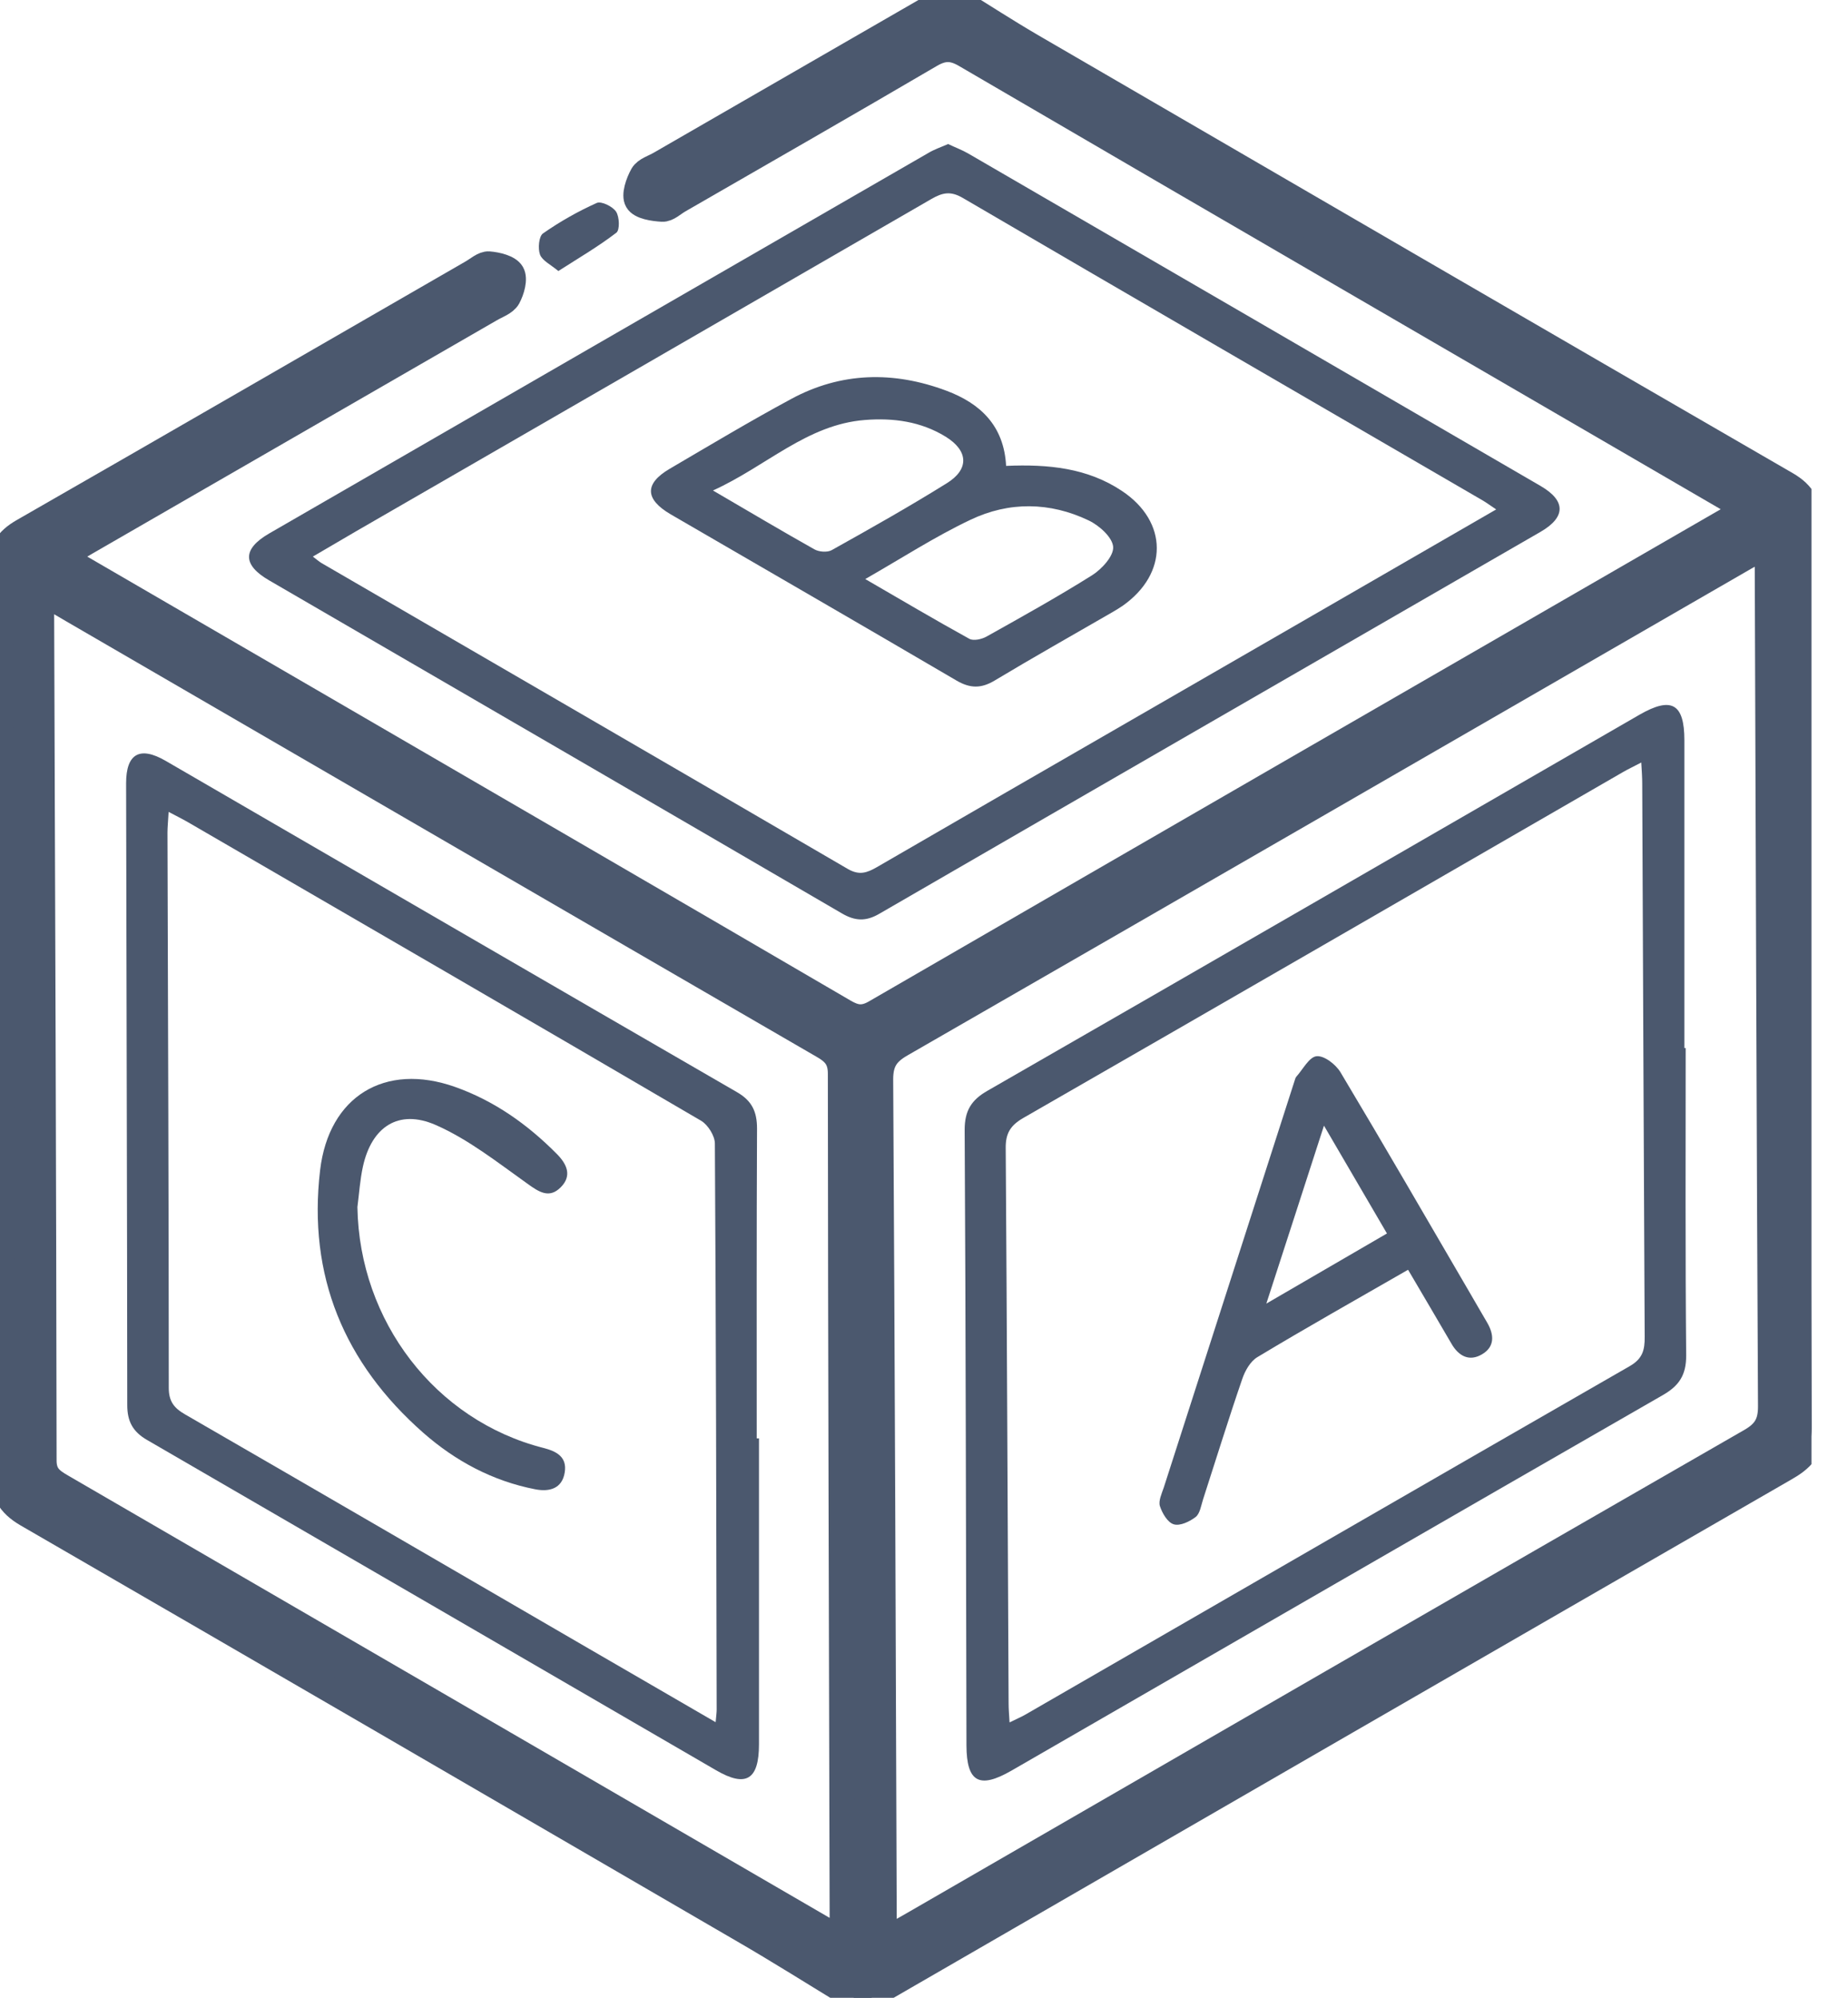 <svg width="37" height="40" viewBox="0 0 37 40" fill="none" xmlns="http://www.w3.org/2000/svg">
<g clip-path="url(#clip0_1_2306)">
<path d="M19.169 0C19.664 0.307 20.152 0.624 20.656 0.918C25.694 3.847 30.731 6.777 35.774 9.693C36.107 9.887 36.22 10.116 36.224 10.488C36.23 16.521 36.243 22.554 36.272 28.587C36.272 29.03 36.069 29.221 35.732 29.412C29.725 32.874 23.724 36.34 17.724 39.809C17.627 39.864 17.54 39.935 17.446 40H17.1C16.347 39.541 15.6 39.069 14.834 38.626C10.071 35.855 5.306 33.084 0.537 30.326C0.175 30.116 0.048 29.871 0.048 29.466C0.042 23.45 0.026 17.43 0 11.413C0 11.028 0.136 10.815 0.459 10.63C3.459 8.91 6.453 7.177 9.447 5.451C9.56 5.386 9.68 5.276 9.787 5.283C9.951 5.296 10.184 5.351 10.252 5.467C10.32 5.584 10.252 5.816 10.175 5.959C10.113 6.069 9.948 6.123 9.825 6.195C7.129 7.75 4.429 9.308 1.733 10.863C1.587 10.947 1.445 11.038 1.261 11.151C3.023 12.176 4.733 13.168 6.447 14.164C9.932 16.191 13.421 18.215 16.903 20.249C17.122 20.378 17.284 20.404 17.52 20.268C23.233 16.961 28.949 13.66 34.669 10.359C34.743 10.317 34.814 10.268 34.924 10.2C34.791 10.116 34.691 10.045 34.584 9.984C29.499 7.026 24.41 4.074 19.328 1.106C19.069 0.954 18.884 0.957 18.629 1.106C16.958 2.085 15.276 3.049 13.598 4.016C13.485 4.08 13.369 4.197 13.259 4.19C13.081 4.18 12.822 4.142 12.755 4.022C12.687 3.906 12.774 3.657 12.861 3.501C12.923 3.392 13.094 3.346 13.217 3.272C14.982 2.253 16.747 1.235 18.513 0.217C18.623 0.152 18.72 0.071 18.823 0C18.939 0 19.053 0 19.169 0ZM17.704 38.849C17.966 38.7 18.151 38.597 18.335 38.49C23.902 35.273 29.466 32.056 35.04 28.852C35.341 28.681 35.451 28.497 35.448 28.151C35.419 22.548 35.403 16.948 35.383 11.345C35.383 11.225 35.37 11.102 35.364 10.944C35.192 11.035 35.066 11.096 34.943 11.167C29.314 14.416 23.686 17.669 18.05 20.912C17.756 21.08 17.633 21.254 17.633 21.61C17.666 27.213 17.685 32.813 17.704 38.416C17.704 38.529 17.704 38.642 17.704 38.849ZM0.85 11.875C0.841 12.053 0.831 12.137 0.834 12.221C0.854 17.895 0.876 23.569 0.883 29.243C0.883 29.534 1.028 29.638 1.235 29.758C6.311 32.703 11.387 35.655 16.463 38.603C16.576 38.671 16.696 38.726 16.848 38.807C16.854 38.648 16.864 38.564 16.861 38.477C16.848 32.816 16.828 27.158 16.825 21.497C16.825 21.199 16.699 21.07 16.466 20.938C11.461 18.038 6.46 15.131 1.458 12.228C1.277 12.121 1.093 12.014 0.85 11.875Z" fill="#4B586E" stroke="#4B586E" stroke-width="0.5"/>
<path d="M18.983 2.884C19.125 2.952 19.258 3 19.381 3.071C23.202 5.289 27.027 7.51 30.848 9.732C31.353 10.026 31.353 10.355 30.842 10.65C26.432 13.197 22.015 15.742 17.605 18.296C17.334 18.454 17.117 18.442 16.852 18.286C13.034 16.059 9.209 13.841 5.388 11.62C4.851 11.309 4.854 10.992 5.388 10.682C9.788 8.141 14.188 5.6 18.588 3.062C18.708 2.99 18.844 2.945 18.983 2.884ZM29.956 10.2C29.83 10.116 29.762 10.065 29.691 10.023C26.215 8.002 22.74 5.988 19.271 3.96C19.031 3.821 18.87 3.857 18.65 3.983C14.812 6.204 10.971 8.419 7.13 10.637C6.846 10.802 6.568 10.966 6.264 11.144C6.345 11.206 6.39 11.245 6.438 11.274C9.95 13.314 13.464 15.351 16.972 17.397C17.205 17.533 17.36 17.475 17.557 17.362C19.258 16.375 20.962 15.393 22.665 14.41C25.077 13.02 27.486 11.626 29.956 10.2Z" fill="#4B586E"/>
<path d="M11.181 5.428C11.022 5.296 10.857 5.218 10.812 5.098C10.767 4.976 10.789 4.733 10.87 4.675C11.207 4.439 11.572 4.232 11.947 4.064C12.037 4.022 12.264 4.132 12.335 4.238C12.403 4.342 12.412 4.604 12.341 4.659C11.982 4.934 11.591 5.163 11.177 5.428H11.181Z" fill="#4B586E"/>
<path d="M33.75 20.98C33.75 23.033 33.741 25.089 33.76 27.142C33.76 27.527 33.624 27.74 33.301 27.928C28.946 30.43 24.597 32.946 20.246 35.455C19.605 35.823 19.353 35.681 19.35 34.947C19.34 30.838 19.337 26.729 19.314 22.622C19.314 22.241 19.447 22.024 19.77 21.84C24.125 19.338 28.474 16.822 32.826 14.31C33.466 13.942 33.724 14.087 33.724 14.821C33.724 16.874 33.724 18.93 33.724 20.983H33.75V20.98ZM20.21 34.488C20.339 34.423 20.443 34.381 20.537 34.326C24.565 32.002 28.59 29.674 32.625 27.356C32.887 27.207 32.932 27.032 32.929 26.767C32.91 23.075 32.897 19.383 32.88 15.691C32.88 15.565 32.871 15.442 32.861 15.267C32.716 15.345 32.602 15.396 32.496 15.458C28.493 17.77 24.491 20.084 20.485 22.386C20.229 22.535 20.132 22.694 20.136 22.991C20.162 26.696 20.174 30.404 20.194 34.11C20.194 34.22 20.204 34.33 20.213 34.485L20.21 34.488Z" fill="#4B586E"/>
<path d="M15.196 28.804C15.196 30.844 15.196 32.884 15.196 34.924C15.196 35.635 14.937 35.794 14.336 35.444C10.537 33.239 6.741 31.031 2.942 28.83C2.658 28.665 2.548 28.458 2.548 28.134C2.545 23.983 2.532 19.832 2.525 15.681C2.525 15.089 2.8 14.934 3.317 15.234C7.129 17.446 10.938 19.66 14.753 21.866C15.057 22.04 15.157 22.26 15.157 22.596C15.147 24.665 15.151 26.735 15.151 28.8C15.167 28.8 15.183 28.8 15.202 28.8L15.196 28.804ZM14.329 34.475C14.342 34.339 14.349 34.281 14.349 34.226C14.342 30.449 14.336 26.673 14.313 22.897C14.313 22.742 14.174 22.522 14.039 22.441C10.621 20.44 7.197 18.455 3.77 16.466C3.654 16.398 3.534 16.34 3.376 16.256C3.366 16.444 3.353 16.557 3.353 16.673C3.363 20.378 3.379 24.083 3.379 27.788C3.379 28.06 3.486 28.193 3.705 28.319C6.402 29.877 9.092 31.442 11.785 33.007C12.613 33.489 13.444 33.967 14.326 34.481L14.329 34.475Z" fill="#4B586E"/>
<path d="M20.147 9.328C20.994 9.292 21.773 9.37 22.462 9.829C23.39 10.446 23.393 11.487 22.475 12.131C22.404 12.179 22.329 12.225 22.255 12.267C21.473 12.719 20.687 13.162 19.911 13.628C19.646 13.786 19.426 13.786 19.154 13.628C17.25 12.512 15.336 11.406 13.428 10.298C12.908 9.994 12.902 9.683 13.409 9.386C14.214 8.914 15.013 8.435 15.834 7.992C16.839 7.446 17.893 7.427 18.951 7.824C19.62 8.076 20.102 8.516 20.144 9.331L20.147 9.328ZM14.272 9.819C15.019 10.255 15.656 10.634 16.306 10.999C16.396 11.051 16.565 11.064 16.652 11.015C17.428 10.582 18.201 10.146 18.954 9.677C19.41 9.396 19.39 9.024 18.931 8.742C18.437 8.439 17.887 8.364 17.318 8.409C16.154 8.5 15.349 9.334 14.272 9.822V9.819ZM17.324 11.594C18.049 12.014 18.721 12.412 19.407 12.79C19.491 12.836 19.655 12.8 19.753 12.745C20.464 12.347 21.178 11.95 21.867 11.517C22.061 11.394 22.303 11.129 22.287 10.947C22.271 10.757 22.009 10.521 21.796 10.42C21.02 10.049 20.202 10.039 19.429 10.408C18.721 10.744 18.058 11.174 17.324 11.594Z" fill="#4B586E"/>
<path d="M28.189 25.425C27.155 26.02 26.156 26.582 25.173 27.174C25.034 27.258 24.927 27.446 24.872 27.61C24.597 28.409 24.348 29.217 24.087 30.022C24.048 30.145 24.025 30.304 23.941 30.372C23.821 30.465 23.624 30.559 23.501 30.52C23.378 30.485 23.269 30.297 23.223 30.155C23.191 30.052 23.259 29.906 23.301 29.783C24.174 27.067 25.047 24.352 25.92 21.639C25.929 21.613 25.936 21.581 25.952 21.561C26.085 21.413 26.211 21.164 26.359 21.148C26.511 21.131 26.744 21.312 26.838 21.468C27.714 22.932 28.568 24.41 29.428 25.884C29.544 26.081 29.657 26.282 29.774 26.479C29.916 26.721 29.932 26.964 29.673 27.116C29.421 27.265 29.208 27.158 29.062 26.906C28.781 26.424 28.497 25.942 28.193 25.425H28.189ZM25.354 26.101C26.23 25.593 26.99 25.15 27.769 24.697C27.346 23.97 26.948 23.291 26.508 22.538C26.12 23.737 25.758 24.859 25.354 26.101Z" fill="#4B586E"/>
<path d="M7.156 24.171C7.195 26.453 8.714 28.439 10.88 28.991C11.146 29.059 11.356 29.172 11.307 29.48C11.255 29.809 10.997 29.874 10.716 29.819C9.865 29.654 9.118 29.253 8.475 28.688C6.891 27.294 6.16 25.545 6.409 23.43C6.584 21.95 7.706 21.267 9.109 21.762C9.894 22.04 10.557 22.509 11.142 23.098C11.346 23.301 11.462 23.537 11.226 23.773C10.994 24.006 10.787 23.864 10.554 23.696C9.962 23.275 9.38 22.813 8.724 22.525C7.98 22.199 7.44 22.561 7.266 23.359C7.208 23.625 7.191 23.896 7.156 24.168V24.171Z" fill="#4B586E"/>
</g>
<defs>
<clipPath id="clip0_1_2306">
<rect width="36.269" height="40" fill="white"/>
</clipPath>
</defs>
</svg>
